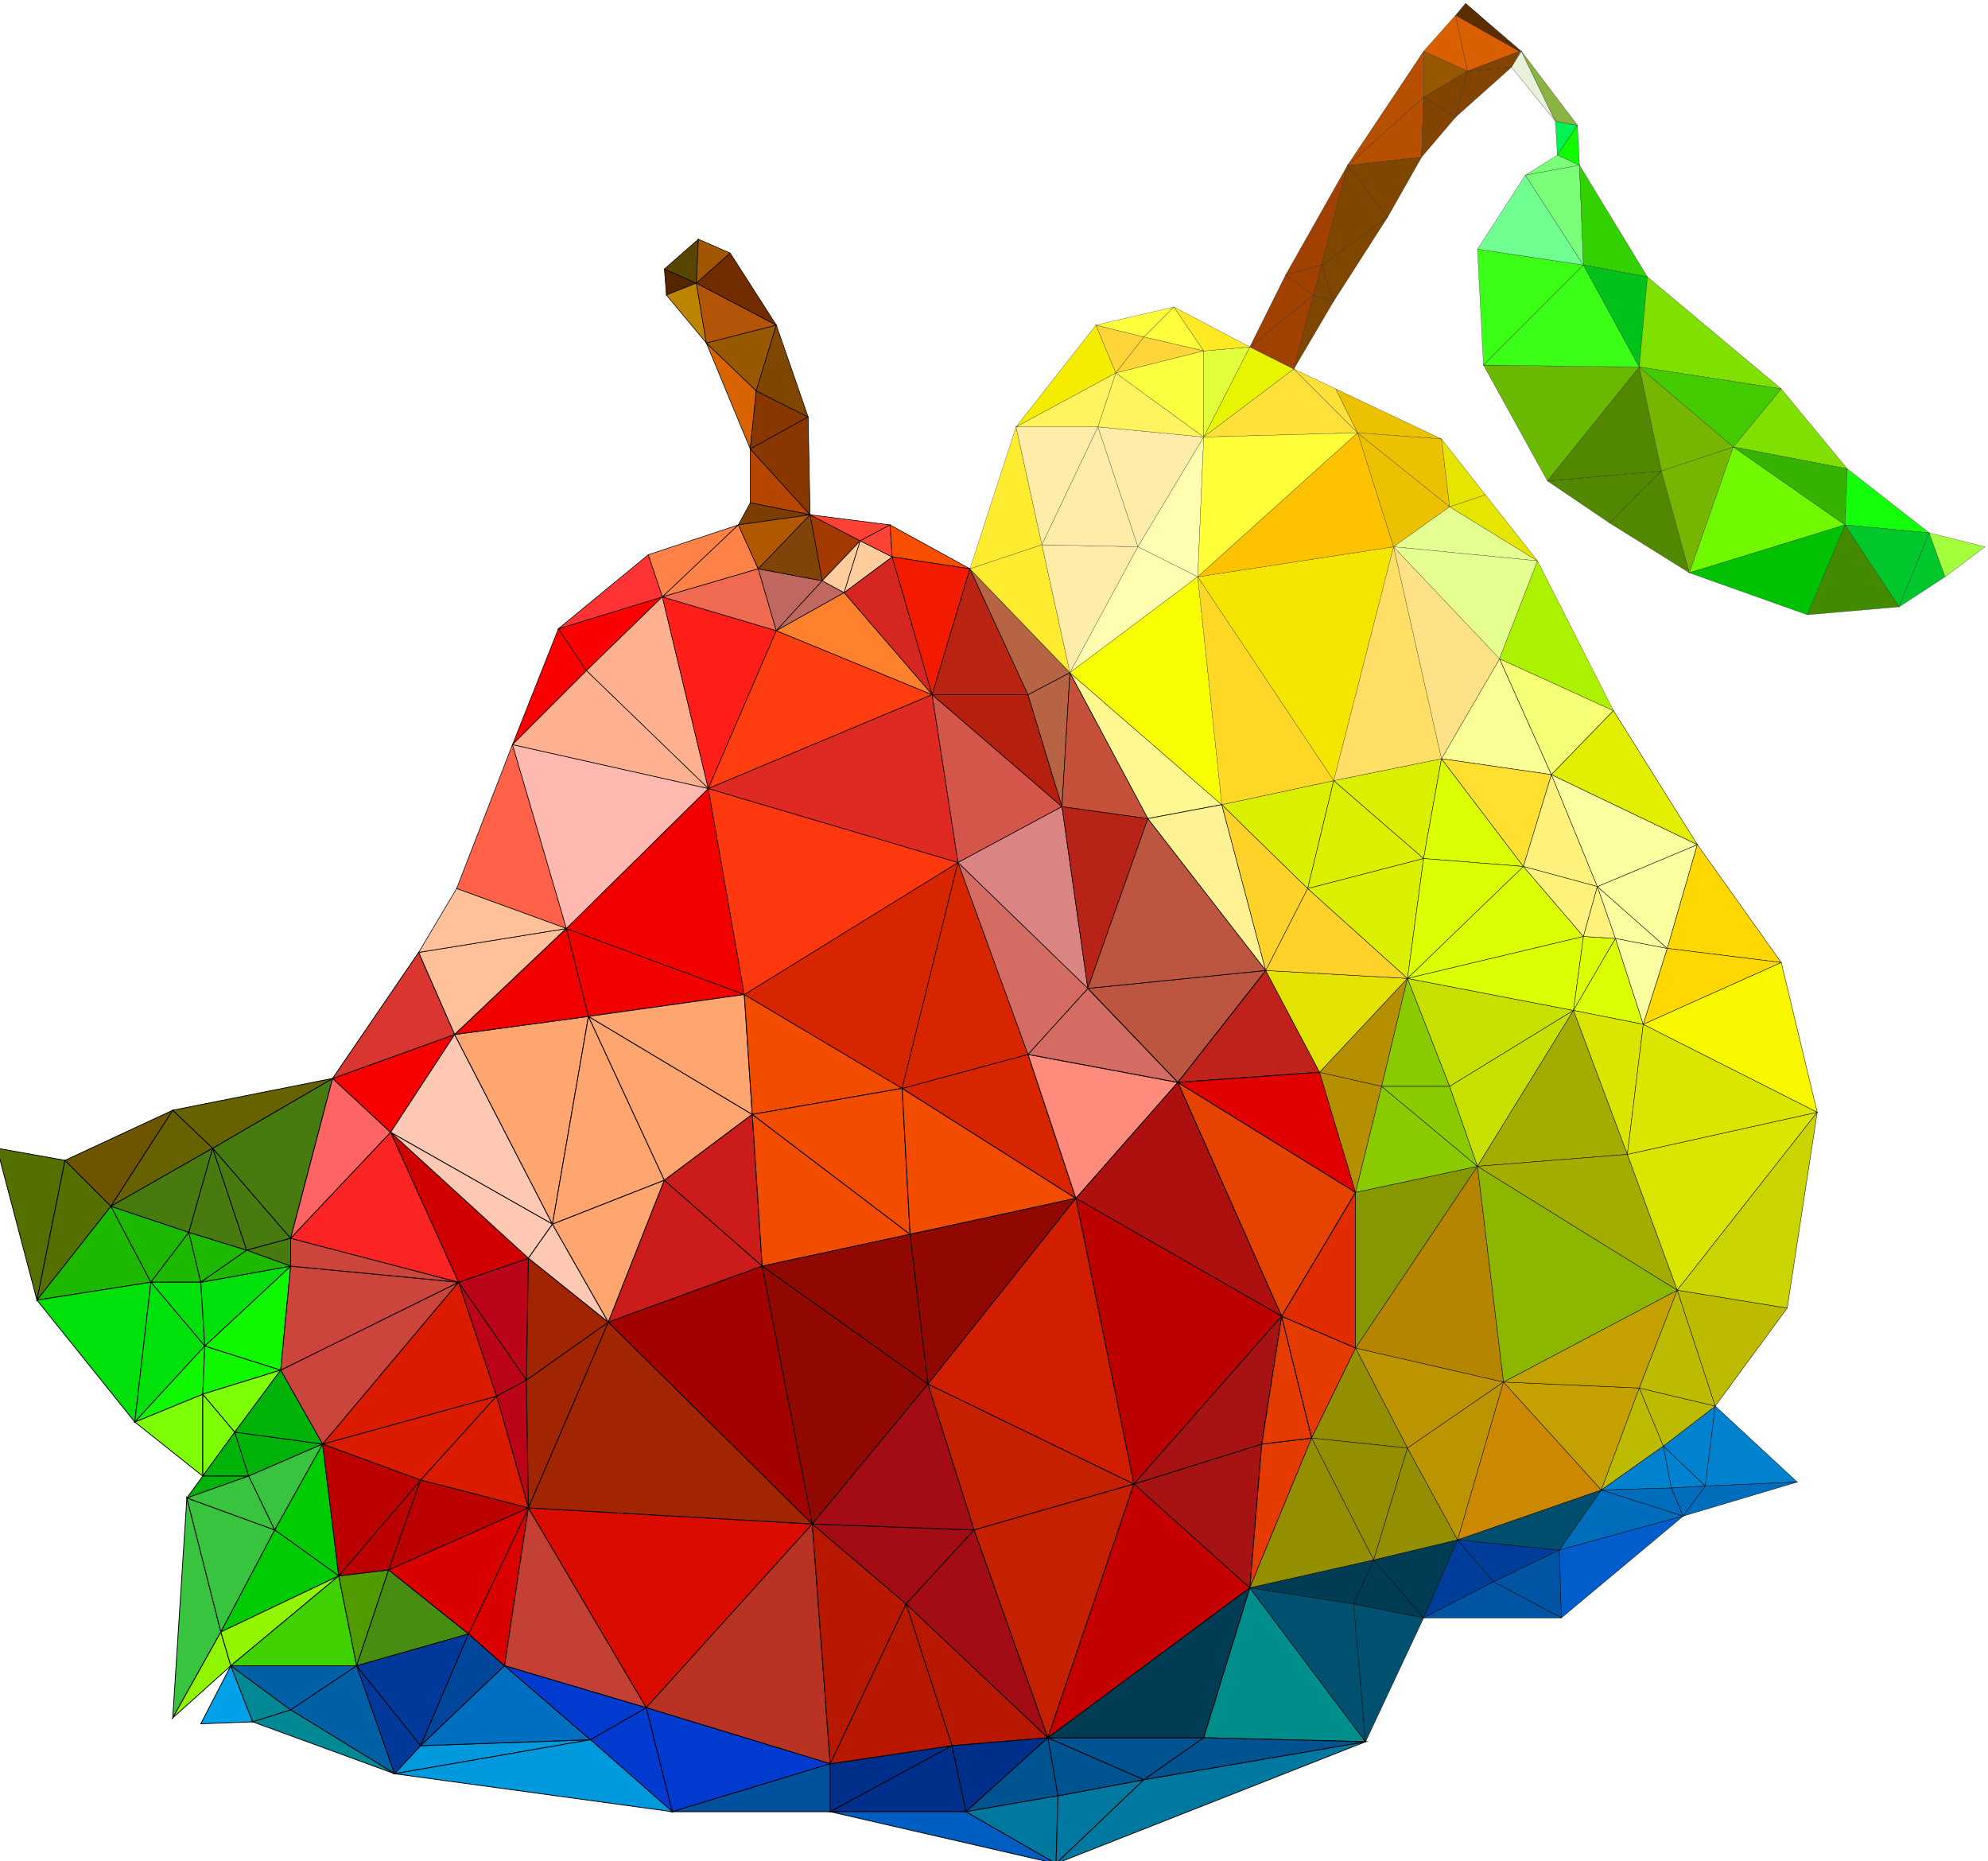 <?xml version="1.0" encoding="utf-8"?>
<!-- Generator: Adobe Illustrator 24.1.0, SVG Export Plug-In . SVG Version: 6.00 Build 0)  -->
<svg version="1.1" baseProfile="tiny" id="图层_1"
	 xmlns="http://www.w3.org/2000/svg" xmlns:xlink="http://www.w3.org/1999/xlink" x="0px" y="0px" viewBox="0 0 1000 936"
	 xml:space="preserve">
<g>
	<g>
		<polygon fill="#567000" stroke="#000000" stroke-width="0.4" stroke-miterlimit="10" points="-1.5,577.5 18.6,653.9 32.7,583.6 		
			"/>
		<polygon fill="#567000" stroke="#000000" stroke-width="0.4" stroke-miterlimit="10" points="32.7,583.6 18.6,653.9 55.8,606.7 		
			"/>
		<polygon fill="#1CB900" stroke="#000000" stroke-width="0.4" stroke-miterlimit="10" points="55.8,606.7 18.6,653.9 75.9,644.9 		
			"/>
		<polygon fill="#00E00A" stroke="#000000" stroke-width="0.4" stroke-miterlimit="10" points="18.6,653.9 67.8,715.2 75.9,644.9 		
			"/>
		<polygon fill="#6D5500" stroke="#000000" stroke-width="0.4" stroke-miterlimit="10" points="32.7,583.6 55.8,606.7 86.9,558.4 		
			"/>
		<polygon fill="#1CB900" stroke="#000000" stroke-width="0.4" stroke-miterlimit="10" points="55.8,606.7 75.9,644.9 95,619.8 		
			"/>
		<polygon fill="#1CB900" stroke="#000000" stroke-width="0.4" stroke-miterlimit="10" points="95,619.8 75.9,644.9 101,644.9 		"/>
		<polygon fill="#7DFF06" stroke="#000000" stroke-width="0.4" stroke-miterlimit="10" points="67.8,715.2 102,742.4 102,701.2 		
			"/>
		<polygon fill="#00E00A" stroke="#000000" stroke-width="0.4" stroke-miterlimit="10" points="101,644.9 75.9,644.9 103,677 		"/>
		<polygon fill="#00E00A" stroke="#000000" stroke-width="0.4" stroke-miterlimit="10" points="75.9,644.9 67.8,715.2 103,677 		"/>
		<polygon fill="#10F800" stroke="#000000" stroke-width="0.4" stroke-miterlimit="10" points="67.8,715.2 102,701.2 103,677 		"/>
		<polygon fill="#666200" stroke="#000000" stroke-width="0.4" stroke-miterlimit="10" points="86.9,558.4 55.8,606.7 107,577.5 		
			"/>
		<polygon fill="#487B0F" stroke="#000000" stroke-width="0.4" stroke-miterlimit="10" points="55.8,606.7 95,619.8 107,577.5 		"/>
		<polygon fill="#39C43F" stroke="#000000" stroke-width="0.4" stroke-miterlimit="10" points="94,753.4 86.9,864 111.1,820.8 		"/>
		<polygon fill="#92F500" stroke="#000000" stroke-width="0.4" stroke-miterlimit="10" points="111.1,820.8 86.9,864 116.1,837.8 		
			"/>
		<polygon fill="#7DFF06" stroke="#000000" stroke-width="0.4" stroke-miterlimit="10" points="102,701.2 102,742.4 118.1,720.3 		
			"/>
		<polygon fill="#1CB900" stroke="#000000" stroke-width="0.4" stroke-miterlimit="10" points="95,619.8 101,644.9 124.1,628.8 		
			"/>
		<polygon fill="#487B0F" stroke="#000000" stroke-width="0.4" stroke-miterlimit="10" points="107,577.5 95,619.8 124.1,628.8 		
			"/>
		<polygon fill="#00B308" stroke="#000000" stroke-width="0.4" stroke-miterlimit="10" points="118.1,720.3 102,742.4 125.1,742.4 
					"/>
		<polygon fill="#00B308" stroke="#000000" stroke-width="0.4" stroke-miterlimit="10" points="102,742.4 94,753.4 125.1,742.4 		
			"/>
		<polygon fill="#00A1E9" stroke="#000000" stroke-width="0.4" stroke-miterlimit="10" points="116.1,837.8 101,867 127.1,866 		"/>
		<polygon fill="#39C43F" stroke="#000000" stroke-width="0.4" stroke-miterlimit="10" points="94,753.4 111.1,820.8 138.2,769.5 		
			"/>
		<polygon fill="#39C43F" stroke="#000000" stroke-width="0.4" stroke-miterlimit="10" points="125.1,742.4 94,753.4 138.2,769.5 		
			"/>
		<polygon fill="#10F800" stroke="#000000" stroke-width="0.4" stroke-miterlimit="10" points="103,677 102,701.2 141.2,689.1 		"/>
		<polygon fill="#7DFF06" stroke="#000000" stroke-width="0.4" stroke-miterlimit="10" points="102,701.2 118.1,720.3 141.2,689.1 
					"/>
		<polygon fill="#487B0F" stroke="#000000" stroke-width="0.4" stroke-miterlimit="10" points="107,577.5 124.1,628.8 146.2,622.8 
					"/>
		<polygon fill="#487B0F" stroke="#000000" stroke-width="0.4" stroke-miterlimit="10" points="146.2,622.8 124.1,628.8 
			146.2,636.8 		"/>
		<polygon fill="#10F800" stroke="#000000" stroke-width="0.4" stroke-miterlimit="10" points="103,677 141.2,689.1 146.2,636.8 		
			"/>
		<polygon fill="#00E00A" stroke="#000000" stroke-width="0.4" stroke-miterlimit="10" points="101,644.9 103,677 146.2,636.8 		"/>
		<polygon fill="#1CB900" stroke="#000000" stroke-width="0.4" stroke-miterlimit="10" points="124.1,628.8 101,644.9 146.2,636.8 
					"/>
		<polygon fill="#008995" stroke="#000000" stroke-width="0.4" stroke-miterlimit="10" points="116.1,837.8 127.1,866 146.2,860 		
			"/>
		<polygon fill="#00B308" stroke="#000000" stroke-width="0.4" stroke-miterlimit="10" points="118.1,720.3 125.1,742.4 
			162.3,726.3 		"/>
		<polygon fill="#00B308" stroke="#000000" stroke-width="0.4" stroke-miterlimit="10" points="141.2,689.1 118.1,720.3 
			162.3,726.3 		"/>
		<polygon fill="#39C43F" stroke="#000000" stroke-width="0.4" stroke-miterlimit="10" points="125.1,742.4 138.2,769.5 
			162.3,726.3 		"/>
		<polygon fill="#487B0F" stroke="#000000" stroke-width="0.4" stroke-miterlimit="10" points="107,577.5 146.2,622.8 167.3,542.4 
					"/>
		<polygon fill="#666200" stroke="#000000" stroke-width="0.4" stroke-miterlimit="10" points="86.9,558.4 107,577.5 167.3,542.4 		
			"/>
		<polygon fill="#00CB03" stroke="#000000" stroke-width="0.4" stroke-miterlimit="10" points="162.3,726.3 138.2,769.5 
			170.4,792.6 		"/>
		<polygon fill="#00CB03" stroke="#000000" stroke-width="0.4" stroke-miterlimit="10" points="138.2,769.5 111.1,820.8 
			170.4,792.6 		"/>
		<polygon fill="#92F500" stroke="#000000" stroke-width="0.4" stroke-miterlimit="10" points="111.1,820.8 116.1,837.8 
			170.4,792.6 		"/>
		<polygon fill="#0060A6" stroke="#000000" stroke-width="0.4" stroke-miterlimit="10" points="116.1,837.8 146.2,860 179.4,837.8 
					"/>
		<polygon fill="#3FD100" stroke="#000000" stroke-width="0.4" stroke-miterlimit="10" points="170.4,792.6 116.1,837.8 
			179.4,837.8 		"/>
		<polygon fill="#509B00" stroke="#000000" stroke-width="0.4" stroke-miterlimit="10" points="170.4,792.6 179.4,837.8 
			195.5,789.6 		"/>
		<polygon fill="#FF6464" stroke="#000000" stroke-width="0.4" stroke-miterlimit="10" points="167.3,542.4 146.2,622.8 
			196.5,569.5 		"/>
		<polygon fill="#0060A6" stroke="#000000" stroke-width="0.4" stroke-miterlimit="10" points="179.4,837.8 146.2,860 198.5,892.1 
					"/>
		<polygon fill="#008995" stroke="#000000" stroke-width="0.4" stroke-miterlimit="10" points="146.2,860 127.1,866 198.5,892.1 		
			"/>
		<polygon fill="#BC0000" stroke="#000000" stroke-width="0.4" stroke-miterlimit="10" points="162.3,726.3 170.4,792.6 
			211.6,744.4 		"/>
		<polygon fill="#BC0000" stroke="#000000" stroke-width="0.4" stroke-miterlimit="10" points="170.4,792.6 195.5,789.6 
			211.6,744.4 		"/>
		<polygon fill="#00399A" stroke="#000000" stroke-width="0.4" stroke-miterlimit="10" points="179.4,837.8 198.5,892.1 211.6,878 
					"/>
		<polygon fill="#F80000" stroke="#000000" stroke-width="0.4" stroke-miterlimit="10" points="167.3,542.4 196.5,569.5 
			228.7,520.3 		"/>
		<polygon fill="#DA3631" stroke="#000000" stroke-width="0.4" stroke-miterlimit="10" points="210.6,479 167.3,542.4 228.7,520.3 
					"/>
		<polygon fill="#CC453C" stroke="#000000" stroke-width="0.4" stroke-miterlimit="10" points="141.2,689.1 162.3,726.3 
			230.7,644.9 		"/>
		<polygon fill="#CC453C" stroke="#000000" stroke-width="0.4" stroke-miterlimit="10" points="146.2,636.8 141.2,689.1 
			230.7,644.9 		"/>
		<polygon fill="#CC453C" stroke="#000000" stroke-width="0.4" stroke-miterlimit="10" points="146.2,622.8 146.2,636.8 
			230.7,644.9 		"/>
		<polygon fill="#FF2424" stroke="#000000" stroke-width="0.4" stroke-miterlimit="10" points="196.5,569.5 146.2,622.8 
			230.7,644.9 		"/>
		<polygon fill="#478D11" stroke="#000000" stroke-width="0.4" stroke-miterlimit="10" points="195.5,789.6 179.4,837.8 
			235.7,821.8 		"/>
		<polygon fill="#00399A" stroke="#000000" stroke-width="0.4" stroke-miterlimit="10" points="179.4,837.8 211.6,878 235.7,821.8 
					"/>
		<polygon fill="#DA1B00" stroke="#000000" stroke-width="0.4" stroke-miterlimit="10" points="162.3,726.3 211.6,744.4 
			249.8,702.2 		"/>
		<polygon fill="#DA1B00" stroke="#000000" stroke-width="0.4" stroke-miterlimit="10" points="230.7,644.9 162.3,726.3 
			249.8,702.2 		"/>
		<polygon fill="#00469A" stroke="#000000" stroke-width="0.4" stroke-miterlimit="10" points="235.7,821.8 211.6,878 253.8,837.8 
					"/>
		<polygon fill="#BC0418" stroke="#000000" stroke-width="0.4" stroke-miterlimit="10" points="230.7,644.9 249.8,702.2 
			264.8,694.1 		"/>
		<polygon fill="#DA0000" stroke="#000000" stroke-width="0.4" stroke-miterlimit="10" points="235.7,821.8 253.8,837.8 
			265.8,758.4 		"/>
		<polygon fill="#BC0418" stroke="#000000" stroke-width="0.4" stroke-miterlimit="10" points="264.8,694.1 249.8,702.2 
			265.8,758.4 		"/>
		<polygon fill="#DA1B00" stroke="#000000" stroke-width="0.4" stroke-miterlimit="10" points="249.8,702.2 211.6,744.4 
			265.8,758.4 		"/>
		<polygon fill="#BC0000" stroke="#000000" stroke-width="0.4" stroke-miterlimit="10" points="211.6,744.4 195.5,789.6 
			265.8,758.4 		"/>
		<polygon fill="#DA0000" stroke="#000000" stroke-width="0.4" stroke-miterlimit="10" points="195.5,789.6 235.7,821.8 
			265.8,758.4 		"/>
		<polygon fill="#BC0418" stroke="#000000" stroke-width="0.4" stroke-miterlimit="10" points="230.7,644.9 264.8,694.1 
			265.8,632.8 		"/>
		<polygon fill="#D10000" stroke="#000000" stroke-width="0.4" stroke-miterlimit="10" points="196.5,569.5 230.7,644.9 
			265.8,632.8 		"/>
		<polygon fill="#FFC8B3" stroke="#000000" stroke-width="0.4" stroke-miterlimit="10" points="228.7,520.3 196.5,569.5 
			277.9,615.7 		"/>
		<polygon fill="#FFC8B3" stroke="#000000" stroke-width="0.4" stroke-miterlimit="10" points="196.5,569.5 265.8,632.8 
			277.9,615.7 		"/>
		<polygon fill="#FFC09A" stroke="#000000" stroke-width="0.4" stroke-miterlimit="10" points="210.6,479 228.7,520.3 284.9,467 		
			"/>
		<polygon fill="#FFA570" stroke="#000000" stroke-width="0.4" stroke-miterlimit="10" points="228.7,520.3 277.9,615.7 296,511.2 
					"/>
		<polygon fill="#F20000" stroke="#000000" stroke-width="0.4" stroke-miterlimit="10" points="284.9,467 228.7,520.3 296,511.2 		
			"/>
		<polygon fill="#0099DD" stroke="#000000" stroke-width="0.4" stroke-miterlimit="10" points="211.6,878 198.5,892.1 297,875 		"/>
		<polygon fill="#006FC1" stroke="#000000" stroke-width="0.4" stroke-miterlimit="10" points="253.8,837.8 211.6,878 297,875 		"/>
		<polygon fill="#A02500" stroke="#000000" stroke-width="0.4" stroke-miterlimit="10" points="264.8,694.1 265.8,758.4 306,665 		
			"/>
		<polygon fill="#A02500" stroke="#000000" stroke-width="0.4" stroke-miterlimit="10" points="265.8,632.8 264.8,694.1 306,665 		
			"/>
		<polygon fill="#FFC8B3" stroke="#000000" stroke-width="0.4" stroke-miterlimit="10" points="277.9,615.7 265.8,632.8 306,665 		
			"/>
		<polygon fill="#C43F34" stroke="#000000" stroke-width="0.4" stroke-miterlimit="10" points="265.8,758.4 253.8,837.8 
			325.1,858.9 		"/>
		<polygon fill="#003ACE" stroke="#000000" stroke-width="0.4" stroke-miterlimit="10" points="253.8,837.8 297,875 325.1,858.9 		
			"/>
		<polygon fill="#FFA570" stroke="#000000" stroke-width="0.4" stroke-miterlimit="10" points="296,511.2 277.9,615.7 334.2,593.6 
					"/>
		<polygon fill="#FFA570" stroke="#000000" stroke-width="0.4" stroke-miterlimit="10" points="277.9,615.7 306,665 334.2,593.6 		
			"/>
		<polygon fill="#003ACE" stroke="#000000" stroke-width="0.4" stroke-miterlimit="10" points="325.1,858.9 297,875 338.2,911.2 		
			"/>
		<polygon fill="#0099DD" stroke="#000000" stroke-width="0.4" stroke-miterlimit="10" points="297,875 198.5,892.1 338.2,911.2 		
			"/>
		<polygon fill="#F20000" stroke="#000000" stroke-width="0.4" stroke-miterlimit="10" points="284.9,467 296,511.2 374.4,500.2 		
			"/>
		<polygon fill="#FFA570" stroke="#000000" stroke-width="0.4" stroke-miterlimit="10" points="296,511.2 334.2,593.6 378.4,560.5 
					"/>
		<polygon fill="#FFA570" stroke="#000000" stroke-width="0.4" stroke-miterlimit="10" points="374.4,500.2 296,511.2 378.4,560.5 
					"/>
		<polygon fill="#CB1B1A" stroke="#000000" stroke-width="0.4" stroke-miterlimit="10" points="334.2,593.6 306,665 383.4,636.8 		
			"/>
		<polygon fill="#CB1B1A" stroke="#000000" stroke-width="0.4" stroke-miterlimit="10" points="378.4,560.5 334.2,593.6 
			383.4,636.8 		"/>
		<polygon fill="#DA0C00" stroke="#000000" stroke-width="0.4" stroke-miterlimit="10" points="265.8,758.4 325.1,858.9 
			408.6,766.5 		"/>
		<polygon fill="#A02500" stroke="#000000" stroke-width="0.4" stroke-miterlimit="10" points="306,665 265.8,758.4 408.6,766.5 		
			"/>
		<polygon fill="#A30000" stroke="#000000" stroke-width="0.4" stroke-miterlimit="10" points="383.4,636.8 306,665 408.6,766.5 		
			"/>
		<polygon fill="#B83324" stroke="#000000" stroke-width="0.4" stroke-miterlimit="10" points="408.6,766.5 325.1,858.9 
			417.6,887.1 		"/>
		<polygon fill="#003ACE" stroke="#000000" stroke-width="0.4" stroke-miterlimit="10" points="325.1,858.9 338.2,911.2 
			417.6,887.1 		"/>
		<polygon fill="#00519D" stroke="#000000" stroke-width="0.4" stroke-miterlimit="10" points="338.2,911.2 417.6,911.2 
			417.6,887.1 		"/>
		<polygon fill="#F24C00" stroke="#000000" stroke-width="0.4" stroke-miterlimit="10" points="374.4,500.2 378.4,560.5 
			453.8,547.4 		"/>
		<polygon fill="#B91800" stroke="#000000" stroke-width="0.4" stroke-miterlimit="10" points="408.6,766.5 417.6,887.1 
			455.8,806.7 		"/>
		<polygon fill="#F24C00" stroke="#000000" stroke-width="0.4" stroke-miterlimit="10" points="378.4,560.5 383.4,636.8 
			457.8,620.8 		"/>
		<polygon fill="#F24C00" stroke="#000000" stroke-width="0.4" stroke-miterlimit="10" points="453.8,547.4 378.4,560.5 
			457.8,620.8 		"/>
		<polygon fill="#910800" stroke="#000000" stroke-width="0.4" stroke-miterlimit="10" points="383.4,636.8 408.6,766.5 
			466.8,696.1 		"/>
		<polygon fill="#910800" stroke="#000000" stroke-width="0.4" stroke-miterlimit="10" points="457.8,620.8 383.4,636.8 
			466.8,696.1 		"/>
		<polygon fill="#002F8B" stroke="#000000" stroke-width="0.4" stroke-miterlimit="10" points="417.6,887.1 417.6,911.2 478.9,878 
					"/>
		<polygon fill="#B91800" stroke="#000000" stroke-width="0.4" stroke-miterlimit="10" points="455.8,806.7 417.6,887.1 478.9,878 
					"/>
		<polygon fill="#002F8B" stroke="#000000" stroke-width="0.4" stroke-miterlimit="10" points="478.9,878 417.6,911.2 485.9,911.2 
					"/>
		<polygon fill="#A40C15" stroke="#000000" stroke-width="0.4" stroke-miterlimit="10" points="408.6,766.5 455.8,806.7 490,769.5 
					"/>
		<polygon fill="#A40C15" stroke="#000000" stroke-width="0.4" stroke-miterlimit="10" points="466.8,696.1 408.6,766.5 490,769.5 
					"/>
		<polygon fill="#B91800" stroke="#000000" stroke-width="0.4" stroke-miterlimit="10" points="455.8,806.7 478.9,878 527.1,874 		
			"/>
		<polygon fill="#A40C15" stroke="#000000" stroke-width="0.4" stroke-miterlimit="10" points="490,769.5 455.8,806.7 527.1,874 		
			"/>
		<polygon fill="#002F8B" stroke="#000000" stroke-width="0.4" stroke-miterlimit="10" points="478.9,878 485.9,911.2 527.1,874 		
			"/>
		<polygon fill="#005EC2" stroke="#000000" stroke-width="0.4" stroke-miterlimit="10" points="485.9,911.2 417.6,911.2 
			531.2,937.3 		"/>
		<polygon fill="#005391" stroke="#000000" stroke-width="0.4" stroke-miterlimit="10" points="527.1,874 485.9,911.2 532.2,903.2 
					"/>
		<polygon fill="#0078A0" stroke="#000000" stroke-width="0.4" stroke-miterlimit="10" points="485.9,911.2 531.2,937.3 
			532.2,903.2 		"/>
		<polygon fill="#F24C00" stroke="#000000" stroke-width="0.4" stroke-miterlimit="10" points="453.8,547.4 457.8,620.8 
			541.2,602.7 		"/>
		<polygon fill="#D72500" stroke="#000000" stroke-width="0.4" stroke-miterlimit="10" points="517.1,530.3 453.8,547.4 
			541.2,602.7 		"/>
		<polygon fill="#910800" stroke="#000000" stroke-width="0.4" stroke-miterlimit="10" points="457.8,620.8 466.8,696.1 
			541.2,602.7 		"/>
		<polygon fill="#C52100" stroke="#000000" stroke-width="0.4" stroke-miterlimit="10" points="466.8,696.1 490,769.5 570.4,746.4 
					"/>
		<polygon fill="#D11E00" stroke="#000000" stroke-width="0.4" stroke-miterlimit="10" points="541.2,602.7 466.8,696.1 
			570.4,746.4 		"/>
		<polygon fill="#C52100" stroke="#000000" stroke-width="0.4" stroke-miterlimit="10" points="490,769.5 527.1,874 570.4,746.4 		
			"/>
		<polygon fill="#0078A0" stroke="#000000" stroke-width="0.4" stroke-miterlimit="10" points="532.2,903.2 531.2,937.3 
			575.4,895.1 		"/>
		<polygon fill="#005391" stroke="#000000" stroke-width="0.4" stroke-miterlimit="10" points="527.1,874 532.2,903.2 575.4,895.1 
					"/>
		<polygon fill="#FF8B7C" stroke="#000000" stroke-width="0.4" stroke-miterlimit="10" points="517.1,530.3 541.2,602.7 
			592.5,544.4 		"/>
		<polygon fill="#D46C63" stroke="#000000" stroke-width="0.4" stroke-miterlimit="10" points="547.2,497.1 517.1,530.3 
			592.5,544.4 		"/>
		<polygon fill="#005391" stroke="#000000" stroke-width="0.4" stroke-miterlimit="10" points="527.1,874 575.4,895.1 605.5,874 		
			"/>
		<polygon fill="#C50000" stroke="#000000" stroke-width="0.4" stroke-miterlimit="10" points="570.4,746.4 527.1,874 628.7,798.6 
					"/>
		<polygon fill="#003D54" stroke="#000000" stroke-width="0.4" stroke-miterlimit="10" points="527.1,874 605.5,874 628.7,798.6 		
			"/>
		<polygon fill="#A71313" stroke="#000000" stroke-width="0.4" stroke-miterlimit="10" points="570.4,746.4 628.7,798.6 
			634.7,726.3 		"/>
		<polygon fill="#BD5641" stroke="#000000" stroke-width="0.4" stroke-miterlimit="10" points="547.2,497.1 592.5,544.4 
			636.7,488.1 		"/>
		<polygon fill="#AD100F" stroke="#000000" stroke-width="0.4" stroke-miterlimit="10" points="592.5,544.4 541.2,602.7 644.7,662 
					"/>
		<polygon fill="#BC0000" stroke="#000000" stroke-width="0.4" stroke-miterlimit="10" points="541.2,602.7 570.4,746.4 644.7,662 
					"/>
		<polygon fill="#A71313" stroke="#000000" stroke-width="0.4" stroke-miterlimit="10" points="570.4,746.4 634.7,726.3 644.7,662 
					"/>
		<polygon fill="#E63B00" stroke="#000000" stroke-width="0.4" stroke-miterlimit="10" points="634.7,726.3 628.7,798.6 
			659.8,723.3 		"/>
		<polygon fill="#E63B00" stroke="#000000" stroke-width="0.4" stroke-miterlimit="10" points="644.7,662 634.7,726.3 659.8,723.3 
					"/>
		<polygon fill="#BE221A" stroke="#000000" stroke-width="0.4" stroke-miterlimit="10" points="636.7,488.1 592.5,544.4 
			663.8,539.3 		"/>
		<polygon fill="#E64300" stroke="#000000" stroke-width="0.4" stroke-miterlimit="10" points="592.5,544.4 644.7,662 681.9,599.7 
					"/>
		<polygon fill="#E00000" stroke="#000000" stroke-width="0.4" stroke-miterlimit="10" points="663.8,539.3 592.5,544.4 
			681.9,599.7 		"/>
		<polygon fill="#E63B00" stroke="#000000" stroke-width="0.4" stroke-miterlimit="10" points="644.7,662 659.8,723.3 681.9,678 		
			"/>
		<polygon fill="#E02C00" stroke="#000000" stroke-width="0.4" stroke-miterlimit="10" points="681.9,599.7 644.7,662 681.9,678 		
			"/>
		<polygon fill="#008E8C" stroke="#000000" stroke-width="0.4" stroke-miterlimit="10" points="628.7,798.6 605.5,874 686.9,876 		
			"/>
		<polygon fill="#0078A0" stroke="#000000" stroke-width="0.4" stroke-miterlimit="10" points="575.4,895.1 531.2,937.3 686.9,876 
					"/>
		<polygon fill="#005391" stroke="#000000" stroke-width="0.4" stroke-miterlimit="10" points="605.5,874 575.4,895.1 686.9,876 		
			"/>
	</g>
	<g>
		<polygon fill="#FF6248" stroke="#000000" stroke-width="0.3" stroke-miterlimit="10" points="257.8,374.5 229.7,446.9 284.9,467 
					"/>
		<polygon fill="#FFC09A" stroke="#000000" stroke-width="0.3" stroke-miterlimit="10" points="229.7,446.9 210.6,479 284.9,467 		
			"/>
		<polygon fill="#FB0000" stroke="#000000" stroke-width="0.3" stroke-miterlimit="10" points="280.9,316.2 257.8,374.5 295,337.3 
					"/>
		<polygon fill="#FB0000" stroke="#000000" stroke-width="0.3" stroke-miterlimit="10" points="280.9,316.2 295,337.3 333.2,300.2 
					"/>
		<polygon fill="#FF3333" stroke="#000000" stroke-width="0.3" stroke-miterlimit="10" points="326.1,279 280.9,316.2 333.2,300.2 
					"/>
		<polygon fill="#552500" stroke="#000000" stroke-width="0.3" stroke-miterlimit="10" points="334.2,135.3 335.2,148.4 
			350.3,142.4 		"/>
		<polygon fill="#584500" stroke="#000000" stroke-width="0.3" stroke-miterlimit="10" points="334.2,135.3 350.3,142.4 
			351.3,120.3 		"/>
		<polygon fill="#BC8400" stroke="#000000" stroke-width="0.3" stroke-miterlimit="10" points="350.3,142.4 335.2,148.4 
			355.3,172.5 		"/>
		<polygon fill="#FFB091" stroke="#000000" stroke-width="0.3" stroke-miterlimit="10" points="333.2,300.2 295,337.3 356.3,396.6 
					"/>
		<polygon fill="#FFB9B0" stroke="#000000" stroke-width="0.3" stroke-miterlimit="10" points="257.8,374.5 284.9,467 356.3,396.6 
					"/>
		<polygon fill="#FFB091" stroke="#000000" stroke-width="0.3" stroke-miterlimit="10" points="295,337.3 257.8,374.5 356.3,396.6 
					"/>
		<polygon fill="#A35600" stroke="#000000" stroke-width="0.3" stroke-miterlimit="10" points="351.3,120.3 350.3,142.4 
			367.3,127.3 		"/>
		<polygon fill="#FF8248" stroke="#000000" stroke-width="0.3" stroke-miterlimit="10" points="326.1,279 333.2,300.2 371.4,264 		
			"/>
		<polygon fill="#F20000" stroke="#000000" stroke-width="0.3" stroke-miterlimit="10" points="356.3,396.6 284.9,467 374.4,500.2 
					"/>
		<polygon fill="#D76400" stroke="#000000" stroke-width="0.3" stroke-miterlimit="10" points="355.3,172.5 377.4,225.8 
			380.4,196.6 		"/>
		<polygon fill="#FF8248" stroke="#000000" stroke-width="0.3" stroke-miterlimit="10" points="371.4,264 333.2,300.2 381.4,286.1 
					"/>
		<polygon fill="#FF1E18" stroke="#000000" stroke-width="0.3" stroke-miterlimit="10" points="333.2,300.2 356.3,396.6 
			390.5,317.2 		"/>
		<polygon fill="#EE6A50" stroke="#000000" stroke-width="0.3" stroke-miterlimit="10" points="381.4,286.1 333.2,300.2 
			390.5,317.2 		"/>
		<polygon fill="#975800" stroke="#000000" stroke-width="0.3" stroke-miterlimit="10" points="355.3,172.5 380.4,196.6 
			390.5,163.5 		"/>
		<polygon fill="#B35509" stroke="#000000" stroke-width="0.3" stroke-miterlimit="10" points="350.3,142.4 355.3,172.5 
			390.5,163.5 		"/>
		<polygon fill="#732B00" stroke="#000000" stroke-width="0.3" stroke-miterlimit="10" points="367.3,127.3 350.3,142.4 
			390.5,163.5 		"/>
		<polygon fill="#883700" stroke="#000000" stroke-width="0.3" stroke-miterlimit="10" points="380.4,196.6 377.4,225.8 
			406.5,209.7 		"/>
		<polygon fill="#7F4600" stroke="#000000" stroke-width="0.3" stroke-miterlimit="10" points="390.5,163.5 380.4,196.6 
			406.5,209.7 		"/>
		<polygon fill="#B64500" stroke="#000000" stroke-width="0.3" stroke-miterlimit="10" points="377.4,225.8 377.4,252.9 
			407.5,258.9 		"/>
		<polygon fill="#883700" stroke="#000000" stroke-width="0.3" stroke-miterlimit="10" points="406.5,209.7 377.4,225.8 
			407.5,258.9 		"/>
		<polygon fill="#7C3D00" stroke="#000000" stroke-width="0.3" stroke-miterlimit="10" points="377.4,252.9 371.4,264 407.5,258.9 
					"/>
		<polygon fill="#B05700" stroke="#000000" stroke-width="0.3" stroke-miterlimit="10" points="371.4,264 381.4,286.1 407.5,258.9 
					"/>
		<polygon fill="#C06860" stroke="#000000" stroke-width="0.3" stroke-miterlimit="10" points="381.4,286.1 390.5,317.2 
			413.6,292.1 		"/>
		<polygon fill="#814408" stroke="#000000" stroke-width="0.3" stroke-miterlimit="10" points="407.5,258.9 381.4,286.1 
			413.6,292.1 		"/>
		<polygon fill="#C06860" stroke="#000000" stroke-width="0.3" stroke-miterlimit="10" points="413.6,292.1 390.5,317.2 
			424.6,298.1 		"/>
		<polygon fill="#A33900" stroke="#000000" stroke-width="0.3" stroke-miterlimit="10" points="407.5,258.9 413.6,292.1 432.7,272 
					"/>
		<polygon fill="#FFCD9D" stroke="#000000" stroke-width="0.3" stroke-miterlimit="10" points="413.6,292.1 424.6,298.1 432.7,272 
					"/>
		<polygon fill="#FF4236" stroke="#000000" stroke-width="0.3" stroke-miterlimit="10" points="407.5,258.9 432.7,272 447.7,264 		
			"/>
		<polygon fill="#FFCD9D" stroke="#000000" stroke-width="0.3" stroke-miterlimit="10" points="432.7,272 424.6,298.1 448.8,280.1 
					"/>
		<polygon fill="#FF4236" stroke="#000000" stroke-width="0.3" stroke-miterlimit="10" points="447.7,264 432.7,272 448.8,280.1 		
			"/>
		<polygon fill="#D62621" stroke="#000000" stroke-width="0.3" stroke-miterlimit="10" points="448.8,280.1 424.6,298.1 
			468.9,349.4 		"/>
		<polygon fill="#FF3D0F" stroke="#000000" stroke-width="0.3" stroke-miterlimit="10" points="390.5,317.2 356.3,396.6 
			468.9,349.4 		"/>
		<polygon fill="#FF812D" stroke="#000000" stroke-width="0.3" stroke-miterlimit="10" points="424.6,298.1 390.5,317.2 
			468.9,349.4 		"/>
		<polygon fill="#D72500" stroke="#000000" stroke-width="0.3" stroke-miterlimit="10" points="374.4,500.2 453.8,547.4 
			481.9,433.8 		"/>
		<polygon fill="#FF380F" stroke="#000000" stroke-width="0.3" stroke-miterlimit="10" points="356.3,396.6 374.4,500.2 
			481.9,433.8 		"/>
		<polygon fill="#DF2A24" stroke="#000000" stroke-width="0.3" stroke-miterlimit="10" points="468.9,349.4 356.3,396.6 
			481.9,433.8 		"/>
		<polygon fill="#F84E00" stroke="#000000" stroke-width="0.3" stroke-miterlimit="10" points="447.7,264 448.8,280.1 487.9,286.1 
					"/>
		<polygon fill="#F21B00" stroke="#000000" stroke-width="0.3" stroke-miterlimit="10" points="448.8,280.1 468.9,349.4 
			487.9,286.1 		"/>
		<polygon fill="#D72500" stroke="#000000" stroke-width="0.3" stroke-miterlimit="10" points="481.9,433.8 453.8,547.4 
			517.1,530.3 		"/>
		<polygon fill="#BA2412" stroke="#000000" stroke-width="0.3" stroke-miterlimit="10" points="487.9,286.1 468.9,349.4 
			517.1,349.4 		"/>
		<polygon fill="#D4554A" stroke="#000000" stroke-width="0.3" stroke-miterlimit="10" points="468.9,349.4 481.9,433.8 
			534.2,405.7 		"/>
		<polygon fill="#B51F0E" stroke="#000000" stroke-width="0.3" stroke-miterlimit="10" points="517.1,349.4 468.9,349.4 
			534.2,405.7 		"/>
		<polygon fill="#B66444" stroke="#000000" stroke-width="0.3" stroke-miterlimit="10" points="517.1,349.4 534.2,405.7 
			538.2,338.3 		"/>
		<polygon fill="#B66444" stroke="#000000" stroke-width="0.3" stroke-miterlimit="10" points="487.9,286.1 517.1,349.4 
			538.2,338.3 		"/>
		<polygon fill="#D46C63" stroke="#000000" stroke-width="0.3" stroke-miterlimit="10" points="481.9,433.8 517.1,530.3 
			547.2,497.1 		"/>
		<polygon fill="#DA8584" stroke="#000000" stroke-width="0.3" stroke-miterlimit="10" points="534.2,405.7 481.9,433.8 
			547.2,497.1 		"/>
		<polygon fill="#B72316" stroke="#000000" stroke-width="0.3" stroke-miterlimit="10" points="534.2,405.7 547.2,497.1 
			577.4,411.7 		"/>
		<polygon fill="#C5513A" stroke="#000000" stroke-width="0.3" stroke-miterlimit="10" points="538.2,338.3 534.2,405.7 
			577.4,411.7 		"/>
		<polygon fill="#FFF891" stroke="#000000" stroke-width="0.3" stroke-miterlimit="10" points="538.2,338.3 577.4,411.7 
			614.6,404.7 		"/>
		<polygon fill="#BD5641" stroke="#000000" stroke-width="0.3" stroke-miterlimit="10" points="577.4,411.7 547.2,497.1 
			636.7,488.1 		"/>
		<polygon fill="#FFF294" stroke="#000000" stroke-width="0.3" stroke-miterlimit="10" points="614.6,404.7 577.4,411.7 
			636.7,488.1 		"/>
	</g>
	<g>
		<polygon fill="#FFD22A" stroke="#000000" stroke-width="0.2" stroke-miterlimit="10" points="614.6,404.7 636.7,488.1 
			657.8,446.9 		"/>
		<polygon fill="#DBEF00" stroke="#000000" stroke-width="0.2" stroke-miterlimit="10" points="614.6,404.7 657.8,446.9 
			670.9,392.6 		"/>
		<polygon fill="#005170" stroke="#000000" stroke-width="0.2" stroke-miterlimit="10" points="680.9,806.7 628.7,798.6 686.9,876 
					"/>
		<polygon fill="#948F00" stroke="#000000" stroke-width="0.2" stroke-miterlimit="10" points="659.8,723.3 628.7,798.6 691,784.6 
					"/>
		<polygon fill="#003D54" stroke="#000000" stroke-width="0.2" stroke-miterlimit="10" points="628.7,798.6 680.9,806.7 691,784.6 
					"/>
		<polygon fill="#B68F00" stroke="#000000" stroke-width="0.2" stroke-miterlimit="10" points="663.8,539.3 681.9,599.7 695,546.4 
					"/>
		<polygon fill="#E3E200" stroke="#000000" stroke-width="0.2" stroke-miterlimit="10" points="636.7,488.1 663.8,539.3 708,492.1 
					"/>
		<polygon fill="#B68F00" stroke="#000000" stroke-width="0.2" stroke-miterlimit="10" points="663.8,539.3 695,546.4 708,492.1 		
			"/>
		<polygon fill="#FFD22A" stroke="#000000" stroke-width="0.2" stroke-miterlimit="10" points="657.8,446.9 636.7,488.1 708,492.1 
					"/>
		<polygon fill="#948F00" stroke="#000000" stroke-width="0.2" stroke-miterlimit="10" points="681.9,678 659.8,723.3 708,728.3 		
			"/>
		<polygon fill="#948F00" stroke="#000000" stroke-width="0.2" stroke-miterlimit="10" points="659.8,723.3 691,784.6 708,728.3 		
			"/>
		<polygon fill="#005170" stroke="#000000" stroke-width="0.2" stroke-miterlimit="10" points="680.9,806.7 686.9,876 716.1,813.7 
					"/>
		<polygon fill="#003D54" stroke="#000000" stroke-width="0.2" stroke-miterlimit="10" points="691,784.6 680.9,806.7 716.1,813.7 
					"/>
		<polygon fill="#DBEF00" stroke="#000000" stroke-width="0.2" stroke-miterlimit="10" points="670.9,392.6 657.8,446.9 
			716.1,431.8 		"/>
		<polygon fill="#DBEF00" stroke="#000000" stroke-width="0.2" stroke-miterlimit="10" points="657.8,446.9 708,492.1 716.1,431.8 
					"/>
		<polygon fill="#DBEF00" stroke="#000000" stroke-width="0.2" stroke-miterlimit="10" points="670.9,392.6 716.1,431.8 
			725.1,381.6 		"/>
		<polygon fill="#8ACB00" stroke="#000000" stroke-width="0.2" stroke-miterlimit="10" points="708,492.1 695,546.4 729.2,546.4 		
			"/>
		<polygon fill="#948F00" stroke="#000000" stroke-width="0.2" stroke-miterlimit="10" points="708,728.3 691,784.6 733.2,774.5 		
			"/>
		<polygon fill="#003D54" stroke="#000000" stroke-width="0.2" stroke-miterlimit="10" points="691,784.6 716.1,813.7 733.2,774.5 
					"/>
		<polygon fill="#869700" stroke="#000000" stroke-width="0.2" stroke-miterlimit="10" points="681.9,599.7 681.9,678 743.2,586.6 
					"/>
		<polygon fill="#8ACB00" stroke="#000000" stroke-width="0.2" stroke-miterlimit="10" points="695,546.4 681.9,599.7 743.2,586.6 
					"/>
		<polygon fill="#8ACB00" stroke="#000000" stroke-width="0.2" stroke-miterlimit="10" points="729.2,546.4 695,546.4 743.2,586.6 
					"/>
		<polygon fill="#003D9A" stroke="#000000" stroke-width="0.2" stroke-miterlimit="10" points="733.2,774.5 716.1,813.7 
			751.3,795.6 		"/>
		<polygon fill="#BC9400" stroke="#000000" stroke-width="0.2" stroke-miterlimit="10" points="681.9,678 708,728.3 756.3,695.1 		
			"/>
		<polygon fill="#B68500" stroke="#000000" stroke-width="0.2" stroke-miterlimit="10" points="743.2,586.6 681.9,678 756.3,695.1 
					"/>
		<polygon fill="#BC9400" stroke="#000000" stroke-width="0.2" stroke-miterlimit="10" points="708,728.3 733.2,774.5 756.3,695.1 
					"/>
		<polygon fill="#DBFF03" stroke="#000000" stroke-width="0.2" stroke-miterlimit="10" points="725.1,381.6 716.1,431.8 
			766.3,435.8 		"/>
		<polygon fill="#DBFF03" stroke="#000000" stroke-width="0.2" stroke-miterlimit="10" points="716.1,431.8 708,492.1 766.3,435.8 
					"/>
		<polygon fill="#F9FF94" stroke="#000000" stroke-width="0.2" stroke-miterlimit="10" points="754.3,331.3 725.1,381.6 
			780.4,389.6 		"/>
		<polygon fill="#FFDF30" stroke="#000000" stroke-width="0.2" stroke-miterlimit="10" points="725.1,381.6 766.3,435.8 
			780.4,389.6 		"/>
		<polygon fill="#003D9A" stroke="#000000" stroke-width="0.2" stroke-miterlimit="10" points="733.2,774.5 751.3,795.6 
			784.4,779.6 		"/>
		<polygon fill="#0054A3" stroke="#000000" stroke-width="0.2" stroke-miterlimit="10" points="784.4,779.6 751.3,795.6 
			785.4,813.7 		"/>
		<polygon fill="#0054A3" stroke="#000000" stroke-width="0.2" stroke-miterlimit="10" points="751.3,795.6 716.1,813.7 
			785.4,813.7 		"/>
		<polygon fill="#C7E000" stroke="#000000" stroke-width="0.2" stroke-miterlimit="10" points="708,492.1 729.2,546.4 791.5,508.2 
					"/>
		<polygon fill="#C7E000" stroke="#000000" stroke-width="0.2" stroke-miterlimit="10" points="729.2,546.4 743.2,586.6 
			791.5,508.2 		"/>
		<polygon fill="#DBFF03" stroke="#000000" stroke-width="0.2" stroke-miterlimit="10" points="766.3,435.8 708,492.1 796.5,471 		
			"/>
		<polygon fill="#DBFF03" stroke="#000000" stroke-width="0.2" stroke-miterlimit="10" points="708,492.1 791.5,508.2 796.5,471 		
			"/>
		<polygon fill="#FFF27C" stroke="#000000" stroke-width="0.2" stroke-miterlimit="10" points="780.4,389.6 766.3,435.8 
			803.5,445.9 		"/>
		<polygon fill="#FFF27C" stroke="#000000" stroke-width="0.2" stroke-miterlimit="10" points="766.3,435.8 796.5,471 803.5,445.9 
					"/>
		<polygon fill="#CB8800" stroke="#000000" stroke-width="0.2" stroke-miterlimit="10" points="756.3,695.1 733.2,774.5 
			805.5,749.4 		"/>
		<polygon fill="#004E6D" stroke="#000000" stroke-width="0.2" stroke-miterlimit="10" points="733.2,774.5 784.4,779.6 
			805.5,749.4 		"/>
		<polygon fill="#F7FF76" stroke="#000000" stroke-width="0.2" stroke-miterlimit="10" points="754.3,331.3 780.4,389.6 
			811.6,357.4 		"/>
		<polygon fill="#DBFF03" stroke="#000000" stroke-width="0.2" stroke-miterlimit="10" points="796.5,471 791.5,508.2 812.6,472 		
			"/>
		<polygon fill="#FFF27C" stroke="#000000" stroke-width="0.2" stroke-miterlimit="10" points="803.5,445.9 796.5,471 812.6,472 		
			"/>
		<polygon fill="#A3AD00" stroke="#000000" stroke-width="0.2" stroke-miterlimit="10" points="791.5,508.2 743.2,586.6 
			818.6,580.6 		"/>
		<polygon fill="#C5A100" stroke="#000000" stroke-width="0.2" stroke-miterlimit="10" points="756.3,695.1 805.5,749.4 
			824.6,698.1 		"/>
		<polygon fill="#DBFF03" stroke="#000000" stroke-width="0.2" stroke-miterlimit="10" points="812.6,472 791.5,508.2 826.6,515.2 
					"/>
		<polygon fill="#DAE600" stroke="#000000" stroke-width="0.2" stroke-miterlimit="10" points="791.5,508.2 818.6,580.6 
			826.6,515.2 		"/>
		<polygon fill="#BCBB00" stroke="#000000" stroke-width="0.2" stroke-miterlimit="10" points="824.6,698.1 805.5,749.4 
			836.7,727.3 		"/>
		<polygon fill="#FCFFA0" stroke="#000000" stroke-width="0.2" stroke-miterlimit="10" points="812.6,472 826.6,515.2 838.7,477 		
			"/>
		<polygon fill="#FCFFA0" stroke="#000000" stroke-width="0.2" stroke-miterlimit="10" points="803.5,445.9 812.6,472 838.7,477 		
			"/>
		<polygon fill="#0082CE" stroke="#000000" stroke-width="0.2" stroke-miterlimit="10" points="836.7,727.3 805.5,749.4 
			840.7,748.4 		"/>
		<polygon fill="#C5A100" stroke="#000000" stroke-width="0.2" stroke-miterlimit="10" points="756.3,695.1 824.6,698.1 
			843.7,648.9 		"/>
		<polygon fill="#8CB600" stroke="#000000" stroke-width="0.2" stroke-miterlimit="10" points="743.2,586.6 756.3,695.1 
			843.7,648.9 		"/>
		<polygon fill="#A3AD00" stroke="#000000" stroke-width="0.2" stroke-miterlimit="10" points="818.6,580.6 743.2,586.6 
			843.7,648.9 		"/>
		<polygon fill="#006CBC" stroke="#000000" stroke-width="0.2" stroke-miterlimit="10" points="805.5,749.4 784.4,779.6 
			846.7,762.5 		"/>
		<polygon fill="#006CBC" stroke="#000000" stroke-width="0.2" stroke-miterlimit="10" points="840.7,748.4 805.5,749.4 
			846.7,762.5 		"/>
		<polygon fill="#005DCB" stroke="#000000" stroke-width="0.2" stroke-miterlimit="10" points="784.4,779.6 785.4,813.7 
			846.7,762.5 		"/>
		<polygon fill="#FCFFA0" stroke="#000000" stroke-width="0.2" stroke-miterlimit="10" points="803.5,445.9 838.7,477 853.8,424.8 
					"/>
		<polygon fill="#FCFFA0" stroke="#000000" stroke-width="0.2" stroke-miterlimit="10" points="780.4,389.6 803.5,445.9 
			853.8,424.8 		"/>
		<polygon fill="#E2EF00" stroke="#000000" stroke-width="0.2" stroke-miterlimit="10" points="811.6,357.4 780.4,389.6 
			853.8,424.8 		"/>
		<polygon fill="#0082CE" stroke="#000000" stroke-width="0.2" stroke-miterlimit="10" points="836.7,727.3 840.7,748.4 
			857.8,747.4 		"/>
		<polygon fill="#006CBC" stroke="#000000" stroke-width="0.2" stroke-miterlimit="10" points="840.7,748.4 846.7,762.5 
			857.8,747.4 		"/>
		<polygon fill="#0082CE" stroke="#000000" stroke-width="0.2" stroke-miterlimit="10" points="836.7,727.3 857.8,747.4 
			862.8,707.2 		"/>
		<polygon fill="#BCBB00" stroke="#000000" stroke-width="0.2" stroke-miterlimit="10" points="824.6,698.1 836.7,727.3 
			862.8,707.2 		"/>
		<polygon fill="#BCBB00" stroke="#000000" stroke-width="0.2" stroke-miterlimit="10" points="843.7,648.9 824.6,698.1 
			862.8,707.2 		"/>
		<polygon fill="#FFD803" stroke="#000000" stroke-width="0.2" stroke-miterlimit="10" points="853.8,424.8 838.7,477 896,484.1 		
			"/>
		<polygon fill="#FFD803" stroke="#000000" stroke-width="0.2" stroke-miterlimit="10" points="838.7,477 826.6,515.2 896,484.1 		
			"/>
		<polygon fill="#BCBB00" stroke="#000000" stroke-width="0.2" stroke-miterlimit="10" points="843.7,648.9 862.8,707.2 899,657.9 
					"/>
		<polygon fill="#0082CE" stroke="#000000" stroke-width="0.2" stroke-miterlimit="10" points="862.8,707.2 857.8,747.4 904,745.4 
					"/>
		<polygon fill="#006CBC" stroke="#000000" stroke-width="0.2" stroke-miterlimit="10" points="857.8,747.4 846.7,762.5 904,745.4 
					"/>
		<polygon fill="#DAE600" stroke="#000000" stroke-width="0.2" stroke-miterlimit="10" points="818.6,580.6 843.7,648.9 
			914.1,559.4 		"/>
		<polygon fill="#C9D400" stroke="#000000" stroke-width="0.2" stroke-miterlimit="10" points="843.7,648.9 899,657.9 914.1,559.4 
					"/>
		<polygon fill="#DAE600" stroke="#000000" stroke-width="0.2" stroke-miterlimit="10" points="826.6,515.2 818.6,580.6 
			914.1,559.4 		"/>
		<polygon fill="#F8F700" stroke="#000000" stroke-width="0.2" stroke-miterlimit="10" points="896,484.1 826.6,515.2 914.1,559.4 
					"/>
	</g>
	<g>
		<polygon fill="#FFEB30" stroke="#000000" stroke-width="0.1" stroke-miterlimit="10" points="511.1,214.7 487.9,286.1 524.1,274 
					"/>
		<polygon fill="#FFEB30" stroke="#000000" stroke-width="0.1" stroke-miterlimit="10" points="524.1,274 487.9,286.1 538.2,338.3 
					"/>
		<polygon fill="#FFECA8" stroke="#000000" stroke-width="0.1" stroke-miterlimit="10" points="511.1,214.7 524.1,274 552.3,214.7 
					"/>
		<polygon fill="#F5EC00" stroke="#000000" stroke-width="0.1" stroke-miterlimit="10" points="551.3,163.5 511.1,214.7 
			561.3,187.6 		"/>
		<polygon fill="#FFF460" stroke="#000000" stroke-width="0.1" stroke-miterlimit="10" points="511.1,214.7 552.3,214.7 
			561.3,187.6 		"/>
		<polygon fill="#FFECA8" stroke="#000000" stroke-width="0.1" stroke-miterlimit="10" points="524.1,274 538.2,338.3 572.4,275 		
			"/>
		<polygon fill="#FFECA8" stroke="#000000" stroke-width="0.1" stroke-miterlimit="10" points="552.3,214.7 524.1,274 572.4,275 		
			"/>
		<polygon fill="#FFD539" stroke="#000000" stroke-width="0.1" stroke-miterlimit="10" points="551.3,163.5 561.3,187.6 
			575.4,169.5 		"/>
		<polygon fill="#FFFE3C" stroke="#000000" stroke-width="0.1" stroke-miterlimit="10" points="551.3,163.5 575.4,169.5 
			590.5,154.4 		"/>
		<polygon fill="#FFFEB0" stroke="#000000" stroke-width="0.1" stroke-miterlimit="10" points="572.4,275 538.2,338.3 602.5,290.1 
					"/>
		<polygon fill="#FFECA8" stroke="#000000" stroke-width="0.1" stroke-miterlimit="10" points="552.3,214.7 572.4,275 605.5,219.8 
					"/>
		<polygon fill="#FFFEB0" stroke="#000000" stroke-width="0.1" stroke-miterlimit="10" points="572.4,275 602.5,290.1 605.5,219.8 
					"/>
		<polygon fill="#FFF460" stroke="#000000" stroke-width="0.1" stroke-miterlimit="10" points="561.3,187.6 552.3,214.7 
			605.5,219.8 		"/>
		<polygon fill="#FFFE3C" stroke="#000000" stroke-width="0.1" stroke-miterlimit="10" points="590.5,154.4 575.4,169.5 
			605.5,176.5 		"/>
		<polygon fill="#FFD539" stroke="#000000" stroke-width="0.1" stroke-miterlimit="10" points="575.4,169.5 561.3,187.6 
			605.5,176.5 		"/>
		<polygon fill="#FAFF3F" stroke="#000000" stroke-width="0.1" stroke-miterlimit="10" points="561.3,187.6 605.5,219.8 
			605.5,176.5 		"/>
		<polygon fill="#F8FF03" stroke="#000000" stroke-width="0.1" stroke-miterlimit="10" points="602.5,290.1 538.2,338.3 
			614.6,404.7 		"/>
		<polygon fill="#E3FF3C" stroke="#000000" stroke-width="0.1" stroke-miterlimit="10" points="605.5,176.5 605.5,219.8 
			628.7,174.5 		"/>
		<polygon fill="#FFEA24" stroke="#000000" stroke-width="0.1" stroke-miterlimit="10" points="590.5,154.4 605.5,176.5 
			628.7,174.5 		"/>
		<polygon fill="#E8F500" stroke="#000000" stroke-width="0.1" stroke-miterlimit="10" points="628.7,174.5 605.5,219.8 
			650.8,185.6 		"/>
		<polygon fill="#A04100" stroke="#000000" stroke-width="0.1" stroke-miterlimit="10" points="646.7,138.3 628.7,174.5 
			660.8,148.4 		"/>
		<polygon fill="#A04100" stroke="#000000" stroke-width="0.1" stroke-miterlimit="10" points="628.7,174.5 650.8,185.6 
			660.8,148.4 		"/>
		<polygon fill="#A04100" stroke="#000000" stroke-width="0.1" stroke-miterlimit="10" points="646.7,138.3 660.8,148.4 
			664.8,133.3 		"/>
		<polygon fill="#FFD827" stroke="#000000" stroke-width="0.1" stroke-miterlimit="10" points="602.5,290.1 614.6,404.7 
			670.9,392.6 		"/>
		<polygon fill="#7F4600" stroke="#000000" stroke-width="0.1" stroke-miterlimit="10" points="660.8,148.4 650.8,185.6 
			670.9,151.4 		"/>
		<polygon fill="#7F4600" stroke="#000000" stroke-width="0.1" stroke-miterlimit="10" points="664.8,133.3 660.8,148.4 
			670.9,151.4 		"/>
		<polygon fill="#A04100" stroke="#000000" stroke-width="0.1" stroke-miterlimit="10" points="646.7,138.3 664.8,133.3 677.9,83.1 
					"/>
		<polygon fill="#FFE139" stroke="#000000" stroke-width="0.1" stroke-miterlimit="10" points="650.8,185.6 605.5,219.8 
			682.9,217.7 		"/>
		<polygon fill="#FFE139" stroke="#000000" stroke-width="0.1" stroke-miterlimit="10" points="671.9,195.6 650.8,185.6 
			682.9,217.7 		"/>
		<polygon fill="#FFFE39" stroke="#000000" stroke-width="0.1" stroke-miterlimit="10" points="605.5,219.8 602.5,290.1 
			682.9,217.7 		"/>
		<polygon fill="#7F4600" stroke="#000000" stroke-width="0.1" stroke-miterlimit="10" points="664.8,133.3 670.9,151.4 698,109.2 
					"/>
		<polygon fill="#7F4600" stroke="#000000" stroke-width="0.1" stroke-miterlimit="10" points="677.9,83.1 664.8,133.3 698,109.2 		
			"/>
		<polygon fill="#F5E600" stroke="#000000" stroke-width="0.1" stroke-miterlimit="10" points="602.5,290.1 670.9,392.6 701,275 		
			"/>
		<polygon fill="#FFC200" stroke="#000000" stroke-width="0.1" stroke-miterlimit="10" points="682.9,217.7 602.5,290.1 701,275 		
			"/>
		<polygon fill="#7F4600" stroke="#000000" stroke-width="0.1" stroke-miterlimit="10" points="677.9,83.1 698,109.2 715.1,79 		"/>
		<polygon fill="#B64F00" stroke="#000000" stroke-width="0.1" stroke-miterlimit="10" points="677.9,83.1 715.1,79 716.1,48.9 		
			"/>
		<polygon fill="#B64F00" stroke="#000000" stroke-width="0.1" stroke-miterlimit="10" points="716.1,25.8 677.9,83.1 716.1,48.9 		
			"/>
		<polygon fill="#FFDF66" stroke="#000000" stroke-width="0.1" stroke-miterlimit="10" points="701,275 670.9,392.6 725.1,381.6 		
			"/>
		<polygon fill="#ECC200" stroke="#000000" stroke-width="0.1" stroke-miterlimit="10" points="671.9,195.6 682.9,217.7 
			725.1,220.8 		"/>
		<polygon fill="#ECC200" stroke="#000000" stroke-width="0.1" stroke-miterlimit="10" points="682.9,217.7 701,275 729.2,254.9 		
			"/>
		<polygon fill="#ECC200" stroke="#000000" stroke-width="0.1" stroke-miterlimit="10" points="725.1,220.8 682.9,217.7 
			729.2,254.9 		"/>
		<polygon fill="#824400" stroke="#000000" stroke-width="0.1" stroke-miterlimit="10" points="716.1,48.9 715.1,79 732.2,58.9 		
			"/>
		<polygon fill="#DA5F00" stroke="#000000" stroke-width="0.1" stroke-miterlimit="10" points="732.2,7.7 716.1,25.8 738.2,35.8 		
			"/>
		<polygon fill="#975800" stroke="#000000" stroke-width="0.1" stroke-miterlimit="10" points="716.1,25.8 716.1,48.9 738.2,35.8 		
			"/>
		<polygon fill="#824400" stroke="#000000" stroke-width="0.1" stroke-miterlimit="10" points="716.1,48.9 732.2,58.9 738.2,35.8 		
			"/>
		<polygon fill="#E6E500" stroke="#000000" stroke-width="0.1" stroke-miterlimit="10" points="725.1,220.8 729.2,254.9 
			747.2,248.9 		"/>
		<polygon fill="#FFE288" stroke="#000000" stroke-width="0.1" stroke-miterlimit="10" points="701,275 725.1,381.6 754.3,331.3 		
			"/>
		<polygon fill="#824400" stroke="#000000" stroke-width="0.1" stroke-miterlimit="10" points="738.2,35.8 732.2,58.9 760.3,33.8 		
			"/>
		<polygon fill="#DA5F00" stroke="#000000" stroke-width="0.1" stroke-miterlimit="10" points="732.2,7.7 738.2,35.8 764.3,25.8 		
			"/>
		<polygon fill="#824400" stroke="#000000" stroke-width="0.1" stroke-miterlimit="10" points="738.2,35.8 760.3,33.8 764.3,25.8 		
			"/>
		<polygon fill="#5B2D00" stroke="#000000" stroke-width="0.1" stroke-miterlimit="10" points="737.2,1.7 732.2,7.7 764.3,25.8 		
			"/>
		<polygon fill="#8A7521" stroke="#000000" stroke-width="0.1" stroke-miterlimit="10" points="764.3,25.8 760.3,33.8 765.3,25.8 		
			"/>
		<polygon fill="#5B2D00" stroke="#000000" stroke-width="0.1" stroke-miterlimit="10" points="737.2,1.7 764.3,25.8 765.3,25.8 		
			"/>
		<polygon fill="#E5FF91" stroke="#000000" stroke-width="0.1" stroke-miterlimit="10" points="729.2,254.9 701,275 773.4,282.1 		
			"/>
		<polygon fill="#E5FF91" stroke="#000000" stroke-width="0.1" stroke-miterlimit="10" points="701,275 754.3,331.3 773.4,282.1 		
			"/>
		<polygon fill="#E6E500" stroke="#000000" stroke-width="0.1" stroke-miterlimit="10" points="747.2,248.9 729.2,254.9 
			773.4,282.1 		"/>
		<polygon fill="#E9F1DB" stroke="#000000" stroke-width="0.1" stroke-miterlimit="10" points="765.3,25.8 760.3,33.8 782.4,61 		
			"/>
		<polygon fill="#00F252" stroke="#000000" stroke-width="0.1" stroke-miterlimit="10" points="782.4,61 783.4,78 793.5,63 		"/>
		<polygon fill="#8BB341" stroke="#000000" stroke-width="0.1" stroke-miterlimit="10" points="765.3,25.8 782.4,61 793.5,63 		"/>
		<polygon fill="#11FB00" stroke="#000000" stroke-width="0.1" stroke-miterlimit="10" points="793.5,63 783.4,78 794.5,83.1 		"/>
		<polygon fill="#7AFF79" stroke="#000000" stroke-width="0.1" stroke-miterlimit="10" points="783.4,78 767.3,88.1 794.5,83.1 		
			"/>
		<polygon fill="#3CFF18" stroke="#000000" stroke-width="0.1" stroke-miterlimit="10" points="743.2,125.3 746.2,183.6 
			796.5,133.3 		"/>
		<polygon fill="#70FF90" stroke="#000000" stroke-width="0.1" stroke-miterlimit="10" points="767.3,88.1 743.2,125.3 796.5,133.3 
					"/>
		<polygon fill="#7AFF79" stroke="#000000" stroke-width="0.1" stroke-miterlimit="10" points="794.5,83.1 767.3,88.1 796.5,133.3 
					"/>
		<polygon fill="#ACF200" stroke="#000000" stroke-width="0.1" stroke-miterlimit="10" points="773.4,282.1 754.3,331.3 
			811.6,357.4 		"/>
		<polygon fill="#68B900" stroke="#000000" stroke-width="0.1" stroke-miterlimit="10" points="746.2,183.6 778.4,241.9 
			824.6,184.6 		"/>
		<polygon fill="#3CFF18" stroke="#000000" stroke-width="0.1" stroke-miterlimit="10" points="796.5,133.3 746.2,183.6 
			824.6,184.6 		"/>
		<polygon fill="#33D100" stroke="#000000" stroke-width="0.1" stroke-miterlimit="10" points="794.5,83.1 796.5,133.3 828.7,139.3 
					"/>
		<polygon fill="#00C21A" stroke="#000000" stroke-width="0.1" stroke-miterlimit="10" points="796.5,133.3 824.6,184.6 
			828.7,139.3 		"/>
		<polygon fill="#518800" stroke="#000000" stroke-width="0.1" stroke-miterlimit="10" points="778.4,241.9 809.6,263 835.7,236.8 
					"/>
		<polygon fill="#518800" stroke="#000000" stroke-width="0.1" stroke-miterlimit="10" points="824.6,184.6 778.4,241.9 
			835.7,236.8 		"/>
		<polygon fill="#518800" stroke="#000000" stroke-width="0.1" stroke-miterlimit="10" points="835.7,236.8 809.6,263 849.8,288.1 
					"/>
		<polygon fill="#77B600" stroke="#000000" stroke-width="0.1" stroke-miterlimit="10" points="835.7,236.8 849.8,288.1 
			871.9,224.8 		"/>
		<polygon fill="#77B600" stroke="#000000" stroke-width="0.1" stroke-miterlimit="10" points="824.6,184.6 835.7,236.8 
			871.9,224.8 		"/>
		<polygon fill="#80E100" stroke="#000000" stroke-width="0.1" stroke-miterlimit="10" points="828.7,139.3 824.6,184.6 896,195.6 
					"/>
		<polygon fill="#43CB00" stroke="#000000" stroke-width="0.1" stroke-miterlimit="10" points="824.6,184.6 871.9,224.8 896,195.6 
					"/>
		<polygon fill="#6FF800" stroke="#000000" stroke-width="0.1" stroke-miterlimit="10" points="871.9,224.8 849.8,288.1 928.1,264 
					"/>
		<polygon fill="#00C203" stroke="#000000" stroke-width="0.1" stroke-miterlimit="10" points="849.8,288.1 909.1,309.2 928.1,264 
					"/>
		<polygon fill="#80E100" stroke="#000000" stroke-width="0.1" stroke-miterlimit="10" points="896,195.6 871.9,224.8 929.2,235.8 
					"/>
		<polygon fill="#36B300" stroke="#000000" stroke-width="0.1" stroke-miterlimit="10" points="871.9,224.8 928.1,264 929.2,235.8 
					"/>
		<polygon fill="#428B00" stroke="#000000" stroke-width="0.1" stroke-miterlimit="10" points="928.1,264 909.1,309.2 955.3,305.2 
					"/>
		<polygon fill="#15FF0C" stroke="#000000" stroke-width="0.1" stroke-miterlimit="10" points="929.2,235.8 928.1,264 970.4,268 		
			"/>
		<polygon fill="#00C82C" stroke="#000000" stroke-width="0.1" stroke-miterlimit="10" points="928.1,264 955.3,305.2 970.4,268 		
			"/>
		<polygon fill="#00C82C" stroke="#000000" stroke-width="0.1" stroke-miterlimit="10" points="970.4,268 955.3,305.2 978.4,290.1 
					"/>
		<polygon fill="#A4FF3C" stroke="#000000" stroke-width="0.1" stroke-miterlimit="10" points="970.4,268 978.4,290.1 998.5,275 		
			"/>
	</g>
</g>
</svg>

